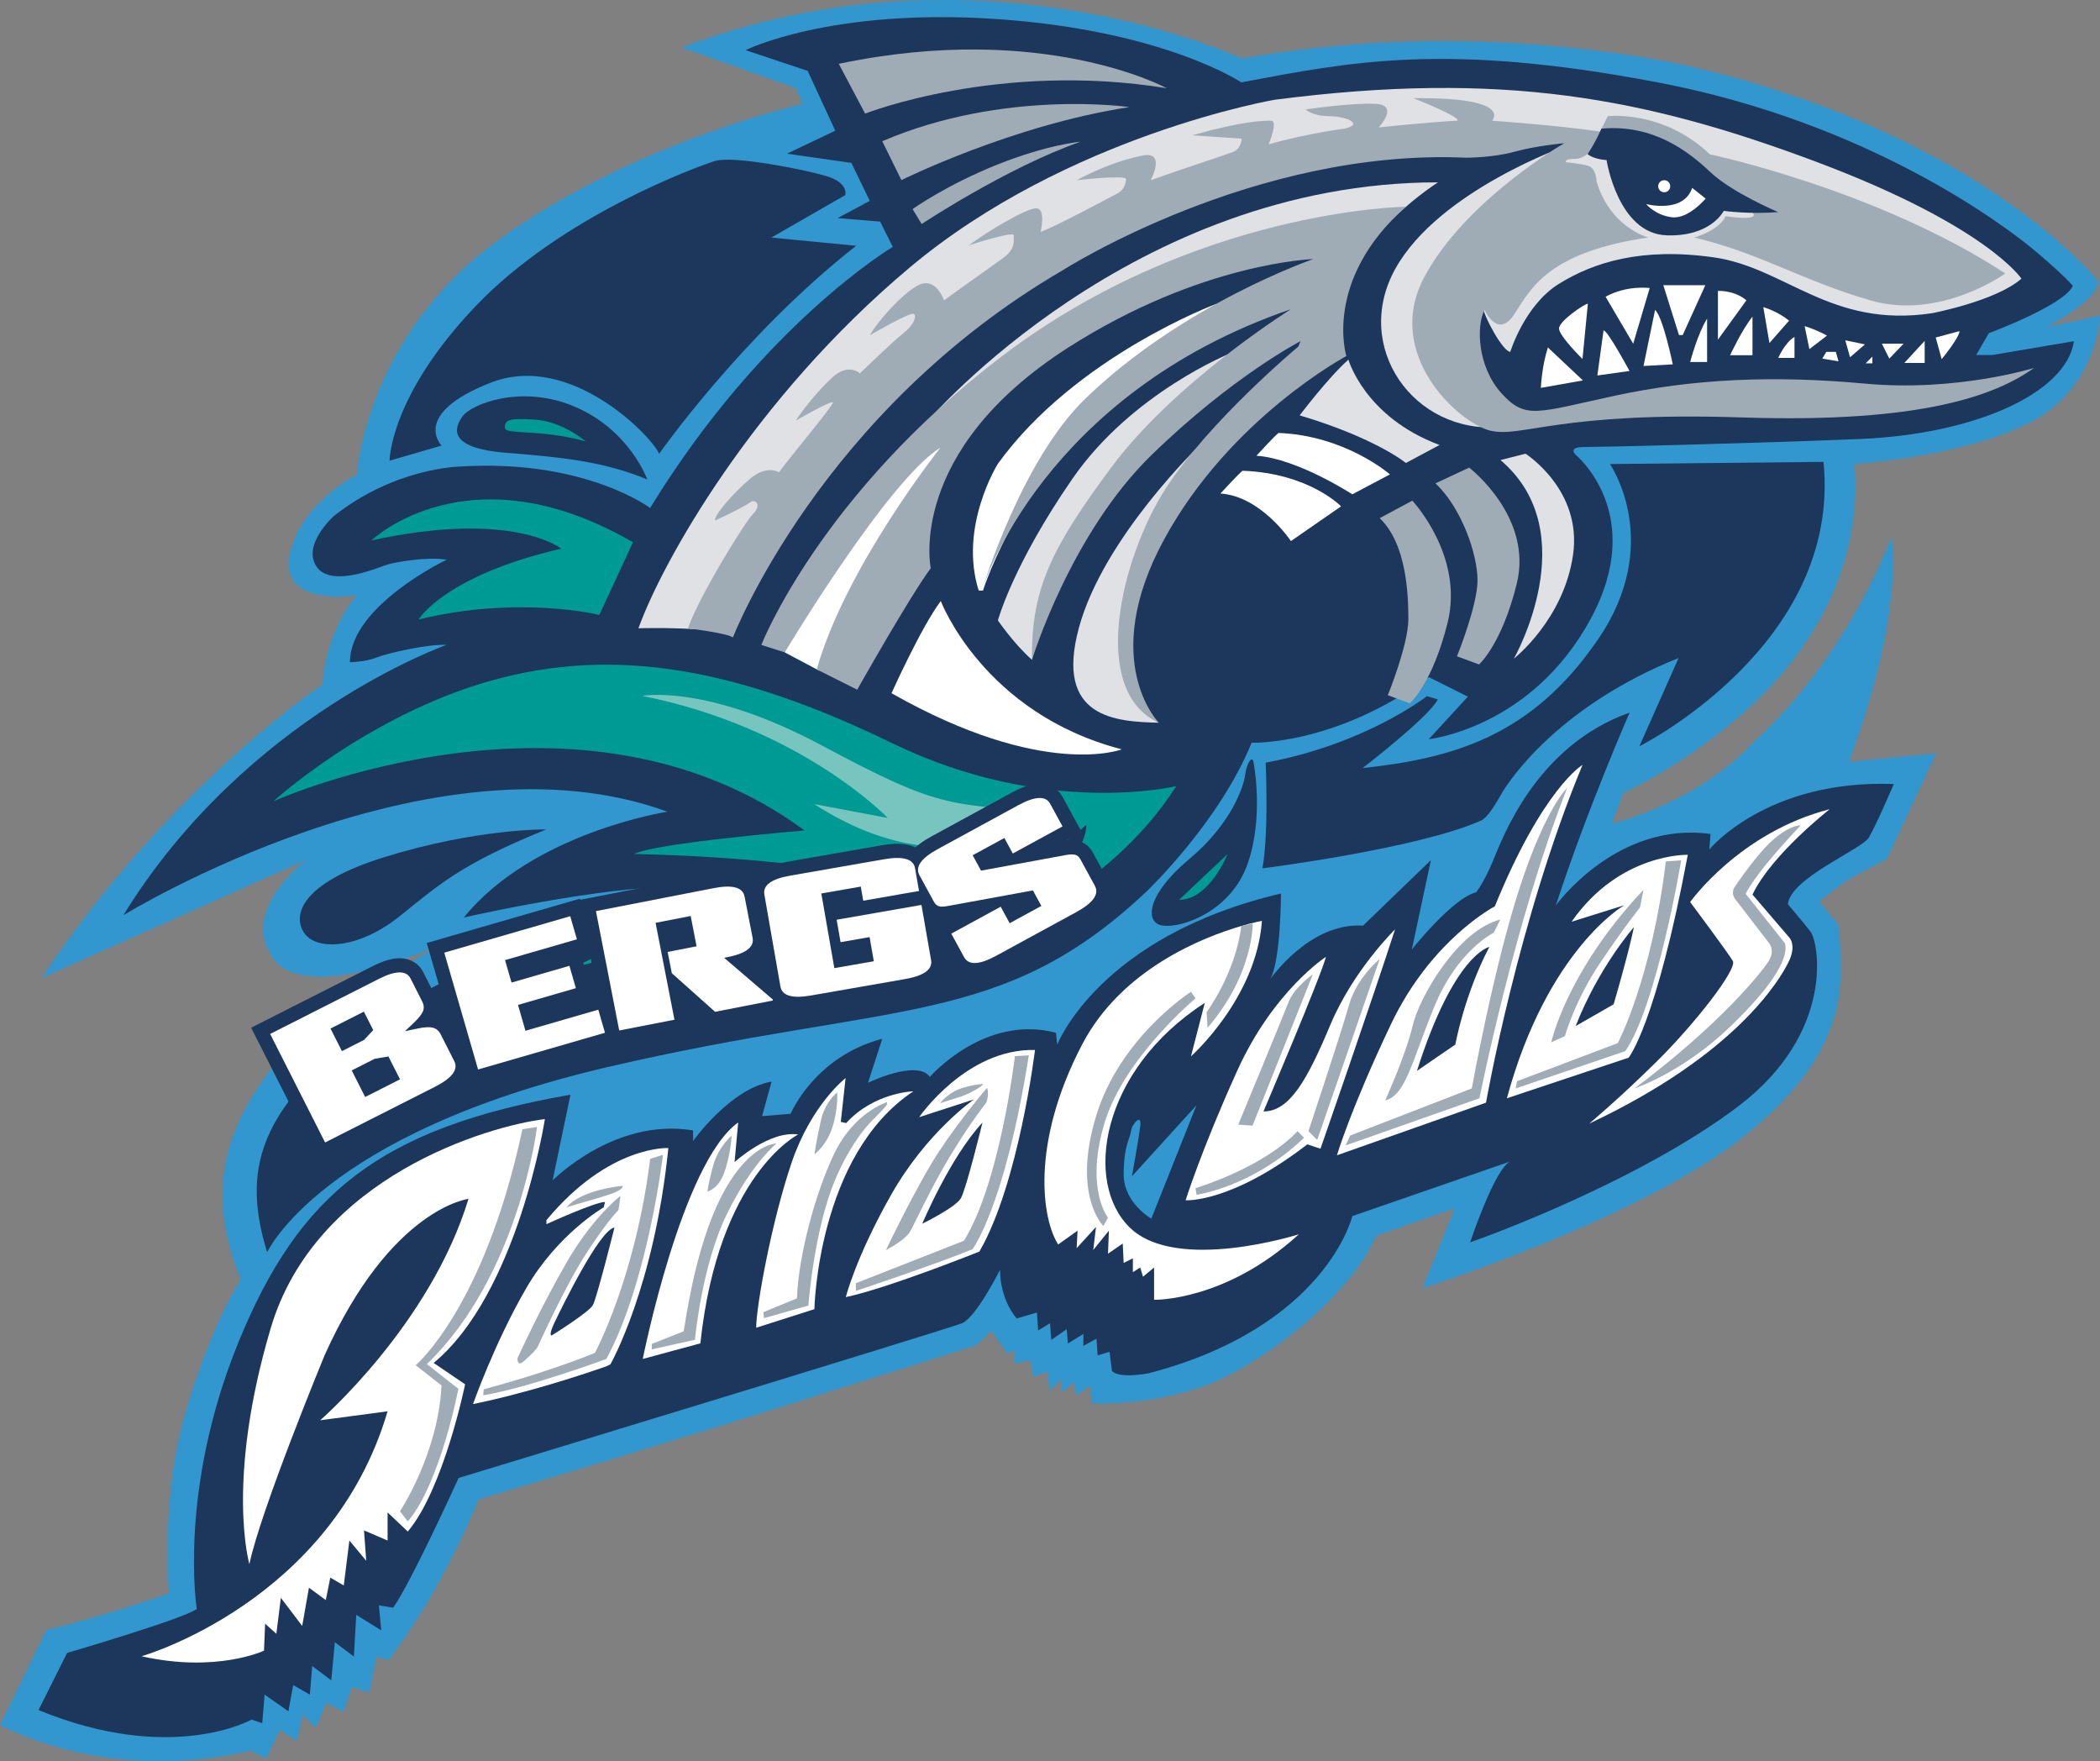<?xml version="1.0" encoding="utf-8"?>
<!-- Generator: Adobe Illustrator 16.0.4, SVG Export Plug-In . SVG Version: 6.00 Build 0)  -->
<!DOCTYPE svg PUBLIC "-//W3C//DTD SVG 1.1//EN" "http://www.w3.org/Graphics/SVG/1.1/DTD/svg11.dtd">
<svg version="1.1" id="Layer_1" xmlns="http://www.w3.org/2000/svg" xmlns:xlink="http://www.w3.org/1999/xlink" x="0px" y="0px" viewBox="0 0 788.313 661.029" enable-background="new 0 0 788.313 661.029"
	 xml:space="preserve">
<rect x="0" y="0" width="788.313" height="661.029" fill="#808080" stroke="none"/>
<g>
	<g>
		<path fill="#009A94" d="M152.585,328.862c0,0-21.349,19.264-30.717,16.66C121.868,345.522,129.154,335.113,152.585,328.862z"/>
	</g>
	<g>
		<path fill="#A0ACB5" d="M165.301,450.687c0,0-0.057,0.011-0.172,0.042c-2.52,0.655-32.221,9.279-50.785,55.847
			c-19.396,48.652-20.052,50.953-20.052,50.953v17.423c0,0,10.19-31.556,24.985-65.421
			C134.069,475.673,147.879,461.86,165.301,450.687z"/>
	</g>
	<g>
		<g>
			<path fill="#3197CE" d="M768.276,122.665c0,0,18.844-9.424,19.436-17.081c0,0-42.992-54.181-150.768-80.096
				c0,0-78.916-20.023-170.789-3.532c0,0-98.944-46.525-210.253-4.124l42.991,15.311l2.358,5.89c0,0-63.019,14.134-113.664,50.648
				c-50.648,36.515-53.595,88.341-53.595,88.341s-21.79,11.19-25.322,30.625c-3.535,19.435,25.322,14.724,25.322,14.724
				s-11.191,11.778-12.957,33.568c0,0-58.304,38.874-105.42,110.133l98.942-44.169c0,0-25.325,19.435-11.78,37.101
				c13.546,17.666,63.605-5.893,63.605-5.893s-49.471,26.51-65.96,48.885c-16.491,22.382-22.968,45.94-10.013,77.152
				c0,0-10.415,15.307-20.415,48.74c-10,33.433-6.571,69.149-6.571,69.149s-25.918,9.015-45.921,13.657L0,647.417
				c0,0,39.644,22.504,93.939,9.642l6.071,2.856l5-10.715l6.429,4.285l2.146-10.001l5,5l3.928-9.284l6.429,3.21l3.216-9.283
				l6.429,2.143l2.857-13.569l4.288,1.426c0,0,18.217-22.151,33.932-60.373c0,0,60.72-18.215,101.794-31.074
				c41.08-12.857,85.014-26.788,85.014-26.788l5.713-5.359c0,0,4.64,6.786,6.068,8.574l2.5-1.432v5.007l6.432-1.074l0.355,6.073
				l5.715-1.784l0.714,7.142l4.287-4.288l0.357,4.647l4.643-3.575l0.715,5.001l5.358-3.928l0.358,6.785
				c0,0,29.29,1.79,53.931-11.784c24.647-13.579,46.438-35.006,52.862-51.08l29.654-10.361l-12.147,30.006
				c0,0,83.226-26.438,121.8-57.87c38.578-31.431,36.437-56.438,34.289-78.579l-7.143-8.574c0,0,7.858-6.789,13.216-9.646
				c5.358-2.857,12.147-6.425,12.147-6.425l18.574-39.648l-32.863,3.216c0,0,20-49.646,16.074-84.653
				c0,0-15.717,44.647-52.147,77.51c0,0-16.789,20.359-52.868,30.361l4.288-11.428c0,0,28.218-13.216,51.08-35.722
				c22.857-22.502,38.572-52.863,35.715-87.866c0,0,42.153-2.857,66.8-16.074c24.648-13.214,25.364-39.646,25.364-39.646
				S771.098,122.269,768.276,122.665z"/>
		</g>
		<g>
			<path fill="#1D365B" d="M536.331,277.436c0,0,38.704-4.165,60.872-45.334c21.157-39.286-5.612-61.304-5.612-61.304
				s-3.454-3.024,3.023-3.024c6.479,0,61.308-1.293,103.615-3.021c42.313-1.726,77.283-16.835,80.306-36.698l-30.653,5.182h-6.046
				l4.749-8.203c0,0,28.066-10.361,31.516-17.7c0,0-1.723-2.59-13.382-12.521c-11.654-9.932-63.035-48.788-142.474-63.897
				c-79.44-15.112-114.84-7.772-156.287,0c0,0-28.926-19.43-91.53-23.745c-62.601-4.318-94.551,11.655-94.551,11.655l23.314,7.772
				l10.363,22.451l-18.135,8.634l24.177,3.455l6.91,14.247l-12.09,6.476l15.976,1.295l4.748,9.5c0,0-48.783,28.926-91.095,98.006
				c0,0-24.611-18.567-71.669-15.542c0,0-24.179,0.429-47.06,18.564c0,0-12.087,10.793-6.476,18.997
				c5.612,8.201,23.746,0,26.769-0.864c3.021-0.865,15.11-3.022,22.018-1.729c0,0-36.265,17.269-36.265,38.426
				c0,0,5.612,0,9.929-1.728c4.318-1.727,19.86-5.18,26.336-4.748c0,0-75.122,26.336-121.317,101.46
				c0,0,115.702-71.237,204.209-38.859c0,0-50.514,7.77-76.417,39.72c0,0,78.577-18.133,98.868-9.066
				c0,0-72.532,9.502-126.066,44.471c-53.538,34.97-55.262,61.739-46.629,90.233c0,0,20.293-44.47,127.795-69.513
				c107.502-25.04,147.653-14.247,202.485-66.059c0,0,27.2-25.901,39.289-55.691c0,0,31.084,1.297,66.488-24.609l14.678,7.339
				L536.331,277.436z"/>
		</g>
		<g>
			<path fill="#DFE1E5" d="M588.312,54.614c0,0-48.065,16.784-64.467,46.157c-16.404,29.373,6.864,62.177,39.29,59.505
				c0,0-29.755-17.547-14.113-46.536c0,0,6.484-4.577,7.247,0.381c0.762,4.958,8.009,17.927,10.68,17.927
				c0,0,5.342-17.546,18.308-25.557c12.974-8.011,30.897-13.732,57.983-9.917c27.079,3.814,43.865,26.701,82.013,20.979
				c0,0,24.031-4.577,33.568-12.97c0,0-12.971-19.836-77.053-43.866c-64.088-24.032-117.87-34.331-203.314-23.27
				c0,0-77.818,13.351-136.941,62.941c-59.126,49.588-93.078,111.001-101.85,135.415c0,0,9.919-0.38,22.126,0.382
				c0,0,14.494-25.177,40.433-60.652c25.939-35.474,57.599-61.413,89.258-79.341c31.661-17.928,88.118-37.383,108.714-41.961
				c20.597-4.577,63.32-4.577,63.32-4.577l27.084,1.528L588.312,54.614z"/>
		</g>
		<g>
			<path fill="#FFFFFF" d="M521.771,178.04c0,0-16.737-14.603-41.83-15.55c-1.883,1.53-6.848,7.033-8.31,8.559
				c15.285,0.978,36.012,14.474,36.012,14.474L521.771,178.04z"/>
		</g>
		<g>
			<path fill="#FFFFFF" d="M503.411,190.042c0,0-11.877-12.421-36.965-13.368c-1.888,1.529-6.854,7.035-8.311,8.557
				c15.281,0.981,26.458,17.848,26.458,17.848L503.411,190.042z"/>
		</g>
		<g>
			<path fill="#DFE1E5" d="M506.18,134.977c0,0,6.1,21.571,34.212,32.031l-12.641,6.755c0,0-11.327-9.369-39.874-17.867
				C487.877,155.896,498.557,141.733,506.18,134.977z"/>
		</g>
		<g>
			<path fill="#A0ACB5" d="M551.502,175.503c0,0,24.098,18.438,17.867,43.583c-5.663,22.878-14.16,30.288-14.16,30.288l-8.281-3.052
				c0,0,7.708-18.956,7.708-28.543c0-9.588-5.743-26.805-15.77-36.389L551.502,175.503z"/>
		</g>
		<g>
			<path fill="#A0ACB5" d="M530.164,187.902c0,0,19.477,20.639,13.253,45.784c-5.67,22.878-14.165,30.289-14.165,30.289
				l-8.284-3.052c0,0,7.709-18.956,7.709-28.543s-0.731-28.322-10.757-37.91L530.164,187.902z"/>
		</g>
		<g>
			<path fill="#DFE1E5" d="M572.642,170.274c0,0,21.354,13.51,17.869,37.916c-3.49,24.404-22.225,39.006-22.225,39.006
				s27.018-47.287-5.017-74.524L572.642,170.274z"/>
		</g>
		<g>
			<path fill="#A0ACB5" d="M752.768,102.628c0,0-24.45,17.702-50.587,10.116c-26.136-7.587-41.317-17.704-66.188-23.606
				c0,0,9.274-2.531,11.806-8.012c0,0,10.539,1.687,10.539-0.419c0-2.108-8.854-5.06-10.539-5.06
				c-1.687,0-38.362-20.235-41.738-20.235c-3.372,0-7.162-2.528-7.162-2.528l4.637-9.274c0,0,20.654-2.531,38.36,14.331
				C641.896,57.939,704.287,71.009,752.768,102.628z"/>
		</g>
		<g>
			<path fill="#A0ACB5" d="M618.711,89.134c0,0-0.367-0.095-1.006-0.331c-3.351-1.229-14.139-6.23-18.388-20.745
				c0,0,0-5.06-3.371-5.902c-3.372-0.844-8.008-1.266-8.008-1.266s-1.267-1.263,3.371-1.263c4.637,0,8.429-5.902,9.273-8.011
				c0.84-2.108,0.84-2.108,0.84-2.108s-12.644-2.105-41.311-4.214c0,0,8.433-8.854-29.508-8.431c0,0,18.122,7.166,16.436,8.431
				c0,0-9.273,0.42-29.506,2.529c0,0,8.008-8.432-1.267-8.854c-9.273-0.42-26.136,2.109-26.136,2.109s2.532,2.531,8.854,2.531
				c6.324,0,13.066,2.951,5.903,4.637c0,0-13.491,1.686-28.667,5.903c0,0,3.797-8.854,0.844-8.854c-2.955,0-10.118,0-29.511,5.48
				l18.548,1.262c0,0,0,3.798-3.372,5.06c-3.371,1.266-21.498,7.169-30.772,10.54c0,0,5.897-10.959-2.95-9.274
				c-8.855,1.687-17.709,5.48-24.874,9.274c0,0,18.549-2.105,18.549-0.419c0,1.685-0.844,4.213-3.372,5.479
				c-2.531,1.263-22.764,12.226-28.667,14.333c0,0,2.107-8.853-1.687-8.853s-18.548,8.853-25.292,13.91c0,0,16.86-5.479,16.86-3.794
				c0,1.688,0.845,5.06-3.792,8.431c-4.637,3.374-17.284,12.226-22.344,16.019c0,0-2.53-7.585-8.008-6.323
				c-5.48,1.266-16.863,13.911-19.813,19.393c0,0,15.176-8.854,16.44-8.01c1.264,0.843,0,4.216-3.795,7.168
				c-3.794,2.949-16.443,15.175-16.443,15.175s-4.214-4.216-10.537,1.687c-6.321,5.903-12.228,13.911-13.49,16.021
				c0,0,13.911-8.012,13.911-6.747c0,1.263-15.598,19.814-20.234,26.136c0,0-4.637-2.952-10.962,2.532
				c-6.322,5.48-13.068,13.068-13.068,15.596c0,0,10.962-5.056,13.068-6.746c2.109-1.685,4.637,0.843,1.266,4.218
				c-3.372,3.372-21.078,32.461-24.449,42.998c0,0,14.334,1.687,16.862,3.375c0,0,32.785-84.812,123.919-137.858
				c0,0,71.634-45.794,151.431-42.168c0,0,9.979,0,18.144-2.267c8.16-2.267,18.584-3.174,18.584-3.174s-37.178,21.31-52.592,50.328
				c-15.415,29.016,13.151,54.86,24.937,57.579c11.788,2.721,25.847-7.253,94.311-4.987c68.459,2.268,95.669-8.616,109.72-18.59
				c0,0-29.019,9.07-63.476,5.896c-34.455-3.175-64.377-1.812-93.854,4.533c-29.47,6.348-33.554,9.066-42.619-0.905
				c-9.067-9.977-9.518-25.393-6.344-31.287c0,0,4.984,11.335,11.333,1.361C574.977,107.701,581.741,94.601,618.711,89.134z"/>
		</g>
		<g>
			<path fill="#1D365B" d="M667.467,79.588c0,0-17.231-7.254-25.39-14.961s-21.457-18.146-40.954-16.331
				c0,0-1.903,4.694-5.156,9.516c0,0,1.682,1.828,7.117,2.283c0,0,4.252,27.608,22.567,28.225
				c16.67,0.563,21.417-9.186,21.417-9.186S656.585,80.497,667.467,79.588z"/>
		</g>
		<g>
			<path fill="#DFE1E5" d="M539.805,68.437c0,0-10.804,6.799-20.803,17.601c0,0-102.405,9.199-170.408,71.604
				C348.595,157.641,424.998,68.437,539.805,68.437z"/>
		</g>
		<g>
			<path fill="none" stroke="#FFF200" stroke-width="0.081" d="M519.407,116.038"/>
		</g>
		<g>
			<path fill="#FFFFFF" d="M456.601,114.039c0,0-52.802,19.6-82.004,60.002c0,0-14.801,23.603-7.2,47.604h1.6
				c0,0,15.6-49.602,56.801-75.205L456.601,114.039z"/>
		</g>
		<g>
			<path fill="#DFE1E5" d="M462.202,132.44c0,0-37.204,14.799-59.602,47.202c-22.402,32.402-28.003,53.204-28.003,53.204
				s6,8.797,12.8,14.798c0,0,5.203-31.201,20.401-52.801C422.999,173.242,462.202,132.44,462.202,132.44z"/>
		</g>
		<g>
			<path fill="#DFE1E5" d="M450.599,166.841c0,0-36.403,34.801-45.601,68.802c-9.2,34.004,13.999,35.203,30,35.602
				c0,0-17.6-9.2-11.599-37.601C429.401,205.245,440.998,180.042,450.599,166.841z"/>
		</g>
		<g>
			<path fill="#FFFFFF" d="M353.156,225.56c0,0,15.908,42.136,67.933,55.68c0,0-29.238,11.394-86.421-21.068
				C334.668,260.172,345.633,235.664,353.156,225.56z"/>
		</g>
		<g>
			<circle fill="#FFFFFF" cx="624.726" cy="69.899" r="2.264"/>
		</g>
		<g>
			<path fill="#FFFFFF" d="M635.226,70.52l5.043,4.012c0,0-6.484,7.821-12.762,6.997c-6.28-0.822-9.568-4.938-9.568-4.938
				S631.932,80.293,635.226,70.52z"/>
		</g>
		<g>
			<g>
				<path fill="#FFFFFF" d="M581.051,130.402l13.153,12.378l-15.784,2.789C578.42,145.568,578.727,137.674,581.051,130.402z"/>
			</g>
			<g>
				<path fill="#FFFFFF" d="M596.06,113.998l-2.012,20.736c0,0-8.817-8.667-8.817-11.452S594.823,113.998,596.06,113.998z"/>
			</g>
			<g>
				<path fill="#FFFFFF" d="M601.943,124.056l-2.318,16.869l12.07-1.702C611.695,139.223,603.183,123.437,601.943,124.056z"/>
			</g>
			<g>
				<path fill="#FFFFFF" d="M602.715,111.364l10.369,17.643l6.192-20.892C619.277,108.115,610.917,106.875,602.715,111.364z"/>
			</g>
			<g>
				<path fill="#FFFFFF" d="M621.29,116.318l-4.336,21.047l10.99-0.619C627.944,136.746,624.231,118.795,621.29,116.318z"/>
			</g>
			<g>
				<polygon fill="#FFFFFF" points="624.387,107.032 640.168,107.032 631.659,125.758 630.268,125.758 				"/>
			</g>
			<g>
				<path fill="#FFFFFF" d="M640.822,119.588v16.277h-6.357C634.464,135.865,637.265,125.186,640.822,119.588z"/>
			</g>
			<g>
				<path fill="#FFFFFF" d="M644.89,109.164v18.309l10.683-14.749C655.573,112.723,652.01,109.164,644.89,109.164z"/>
			</g>
			<g>
				<path fill="#FFFFFF" d="M657.861,118.826v14.494h-8.393C649.468,133.32,653.791,123.911,657.861,118.826z"/>
			</g>
			<g>
				<path fill="#FFFFFF" d="M661.927,115.265l2.292,13.479l7.37-8.393C671.589,120.35,667.779,117.048,661.927,115.265z"/>
			</g>
			<g>
				<path fill="#FFFFFF" d="M673.63,126.457v7.882h-6.106C667.524,134.339,670.071,128.488,673.63,126.457z"/>
			</g>
			<g>
				<path fill="#FFFFFF" d="M677.441,122.387l1.779,8.646l6.613-5.085C685.833,125.948,682.275,123.911,677.441,122.387z"/>
			</g>
			<g>
				<polygon fill="#FFFFFF" points="692.701,127.726 694.48,134.085 700.076,129.252 				"/>
			</g>
			<g>
				<polygon fill="#FFFFFF" points="685.578,132.049 689.137,132.049 690.159,135.61 684.054,134.591 				"/>
			</g>
			<g>
				<polygon fill="#FFFFFF" points="702.871,133.828 702.871,136.372 700.33,136.372 				"/>
			</g>
			<g>
				<polygon fill="#FFFFFF" points="706.435,128.997 714.568,128.997 709.231,134.591 				"/>
			</g>
			<g>
				<polygon fill="#FFFFFF" points="722.503,127.941 722.503,136.227 714.853,136.227 				"/>
			</g>
			<g>
				<path fill="#FFFFFF" d="M726.648,126.665l2.23,8.128c0,0,6.69-8.128,6.69-10.516L726.648,126.665z"/>
			</g>
		</g>
		<g>
			<path fill="#A0ACB5" d="M314.859,23.948l9.895,18.687c0,0,50.194-19.784,113.216-9.524
				C437.97,33.11,391.804,7.827,314.859,23.948z"/>
		</g>
		<g>
			<path fill="#A0ACB5" d="M331.188,53.001l7.186,14.595c0,0,41.541-20.659,85.55-27.396
				C423.924,40.2,377.067,33.343,331.188,53.001z"/>
		</g>
		<g>
			<path fill="#A0ACB5" d="M342.573,78.469l3.409,5.614c0,0,31.689-21.058,59.565-30.884c0,0-12.232,1.001-31.286,8.623
				C355.208,69.442,342.573,78.469,342.573,78.469z"/>
		</g>
		<g>
			<path fill="#009A94" d="M237.604,203.52l-12.618,27.276c0,0-30.004-7.501-67.852,1.706c0,0,9.548-16.365,53.532-26.596
				c0,0-18.07-14.663-71.263-3.068C139.404,202.837,175.89,167.719,237.604,203.52z"/>
		</g>
		<g>
			<path fill="#009A94" d="M441.553,295.02c0,0-48.941,11.977-106.736-16.143c-57.793-28.113-104.133-36.446-150.471-23.429
				c-46.34,13.017-81.745,45.296-81.745,45.296s114.546-51.542,199.415,10.935c0,0-56.233,4.687-64.042,8.853
				c0,0,53.106,0.518,94.762,9.373c0,0-17.184,4.165-57.275,13.012c-40.091,8.855-49.462,15.104-60.396,20.308
				c0,0,31.761-8.855,62.478-14.057c30.721-5.208,99.446-10.935,130.167-39.572c0,0,2.601,15.62-40.612,43.737
				C367.098,353.333,415.521,336.149,441.553,295.02z"/>
		</g>
		<g>
			<path fill="#78C5C0" d="M395.214,304.913c0,0-36.445,31.242-89.554-3.125l27.594,5.208c0,0-32.278-33.844-92.156-45.82
				c0,0,23.951-4.686,67.686,18.745C352.519,303.349,355.643,301.788,395.214,304.913z"/>
		</g>
		<g>
			<path fill="#A0ACB5" d="M612.597,333.708c0,0-8.9,1.016-14.752,5.596c0,0-1.524,2.796,2.547,0.763
				c4.067-2.033,11.951-3.813,11.951-3.813L612.597,333.708z"/>
		</g>
		<g>
			<path fill="#1D365B" d="M475.123,286.225c0,0,1.224,26.584-1.229,39.671c0,0,58.484-7.36,82.204-17.993c0,0,2.452-0.819,6.949-9
				c4.503-8.179,24.129-34.764,67.074-51.939l-14.725,33.127c0,0,76.068-38.037,69.114-106.742l-80.156,0.816
				c0,0,20.445,29.449-4.503,65.846c-24.947,36.398-54.387,44.581-88.334,48.261c0,0,24.941-19.222,28.215-25.769l-4.086-1.226
				C535.647,261.277,512.752,279.272,475.123,286.225z"/>
		</g>
		<g>
			<path fill="#1D365B" d="M470.575,286.206c0,0,4.02,20.107-2.238,37.978c-6.254,17.869-24.566,24.123-31.715,23.227
				c-7.148-0.892-6.255-11.613,9.829-25.015c16.079-13.402,20.548-27.699,20.995-31.72
				C467.892,286.656,470.127,283.082,470.575,286.206z"/>
		</g>
		<g>
			<path fill="#1D365B" d="M205.067,311.285c0,0-26.207-0.374-61.025,10.483c-34.815,10.854-34.065,24.335-28.824,29.574
				c5.241,5.244,19.842,4.497,34.814-7.484C165.008,331.876,172.87,324.385,205.067,311.285z"/>
		</g>
		<g>
			<path fill="#1D365B" d="M480.848,335.346c0,0,0,25.021-4.02,32.168c0,0,14.74-21.442,34.844-20.104l25.462-24.571l-7.146,33.506
				c0,0,15.187-19.21,24.124-21.447c0,0,2.682-3.121,6.255-11.612c3.572-8.486,16.084-43.332,51.375-55.841
				c0,0-16.085,36.632-27.699,72.371c0,0,22.781-31.719,58.07-26.806l-0.444,5.81c0,0,21.441-26.356,69.242-24.568
				c0,0-6.701,15.632-9.383,20.097c-2.681,4.472-29.481,15.192-30.378,25.021c0,0,5.358,6.25,8.489,10.275
				c3.123,4.019,9.383,37.972-27.25,65.669c-36.634,27.697-93.813,48.692-100.514,50.924c0,0,9.377-28.143,15.188-30.375
				l-59.415,20.545c0,0-9.822,41.557-76.39,58.979c0,0-11.168,2.23-13.846-0.896l-0.896-7.143l-4.468,1.338l-0.446-6.255
				l-4.911,2.682v-4.472l-5.81,3.58l-0.447-5.362l-5.806,4.018l-0.448-6.255l-4.467,2.687l-0.448-6.706l-7.593,2.234
				c0,0-6.256-6.7-6.256-18.312c0,0-8.932,17.868-14.296,20.098c-5.361,2.237-188.966,58.076-188.966,58.076
				s-17.871,39.316-24.572,48.693l-5.36-0.894l0.893,9.385l-9.382-5.81l-0.892,15.632l-7.147-5.357l-1.34,14.296l-7.148-5.365
				l-0.895,10.729l-6.252-3.576l-1.787,9.83l-8.934-6.254l-0.895,10.721l-4.02-1.345c0,0-29.93,16.977-79.963-3.574l10.721-21.441
				c0,0,44.226-12.951,48.693-16.531c0,0-7.149-44.227,15.636-100.065c22.783-55.842,53.161-80.412,124.636-92.915l-6.701,32.167
				c0,0,23.232-23.678,52.716-18.766v4.021c0,0,13.848-19.659,29.483-22.335l-3.573,12.957l10.721-0.896
				c0,0,8.936-21.441,34.397-28.144l-5.359,16.529c0,0,18.317-8.937,23.229-2.229c0,0,20.552-23.679,47.355-16.536l0.445,4.472
				C396.859,392.094,412.5,351.419,480.848,335.346z"/>
		</g>
		<g>
			<path fill="#FFFFFF" d="M204.543,420.01c0,0-10.122,65.372-41.756,91.518l11.811,8.014c0,0-8.014,39.228-21.513,55.255
				l-7.589-7.168v10.545l-8.857-3.799l0.842,11.393l-6.328-7.594l-2.105,16.866l-5.062-2.95l-1.688,8.433l-6.325-4.636l-2.532,14.34
				l-8.014-10.545l-1.686,13.498l-4.219-3.797L99.1,619.506c0,0-17.712,8.434-45.972,2.11c0,0,71.281-20.248,92.37-91.949
				l-25.308,3.376c0,0,41.333-35.851,55.674-83.093c0,0-29.104,3.377-53.986,58.632c0,0-24.041,58.205-28.26,78.449
				c0,0-9.056-30.965,8.013-88.574C118.503,441.523,183.452,422.534,204.543,420.01z"/>
		</g>
		<g>
			<path fill="#A0ACB5" d="M196.111,423.805l5.482-0.845c0,0-6.748,55.679-41.333,88.998l11.807,9.28
				c0,0-6.748,35.425-18.977,49.766l-2.955-3.796c0,0,14.341-21.511,15.604-47.236l-9.7-7.593
				C156.04,512.379,181.768,490.864,196.111,423.805z"/>
		</g>
		<g>
			<g>
				<path fill="#FFFFFF" d="M205.128,457.934v1.514c0,0,18.205-8.34,21.997-8.34l-0.507,2.023c0,0-17.191,9.854-29.074,30.338
					c-11.885,20.481-19.976,43.491-19.976,43.491s20.228-3.797,50.063-14.161l1.517-0.758c0,0,16.436-28.827,21.746-81.161
					C250.893,430.88,228.644,429.615,205.128,457.934z M222.572,489.792c-1.516,2.78-15.42,11.379-15.42,11.379
					s-1.52,0.504,1.009-4.807c2.529-5.308,16.941-34.892,22.502-35.65C230.664,460.713,224.09,487.006,222.572,489.792z"/>
			</g>
		</g>
		<g>
			<path fill="#A0ACB5" d="M212.713,453.131c0,0,3.794-6.074,20.989-8.092c0,0,0.753,1.261-4.301,3.034
				C224.345,449.843,216.507,451.866,212.713,453.131z"/>
		</g>
		<g>
			<path fill="#A0ACB5" d="M232.938,448.832c0,0-10.11,7.582-19.974,24.522c-9.857,16.946-18.707,36.411-18.707,36.411
				s-0.255,3.537,2.528,1.011c2.781-2.529,4.551-4.294,5.056-5.312c0.507-1.01,10.366-23.002,18.457-35.394
				c8.093-12.391,11.883-15.927,11.883-15.927L232.938,448.832z"/>
		</g>
		<g>
			<path fill="#A0ACB5" d="M248.87,433.407c0,0-5.563,47.536-21.24,76.612c0,0-29.328,10.866-46.27,13.652l0.252-2.278
				c0,0,22.503-5.814,41.72-13.65c0,0,15.172-28.065,20.733-72.816L248.87,433.407z"/>
		</g>
		<g>
			<path fill="#FFFFFF" d="M241.286,510.029c0,0,14.641-73.661,35.815-88.755l-1.352,14.872c0,0,13.066-11.94,23.88-10.364
				c0,0-29.961,14.869-36.719,78.392L241.286,510.029z"/>
		</g>
		<g>
			<path fill="#FFFFFF" d="M317.426,404.604c0,0-12.84,9.917-20.272,31.764c-7.436,21.852-13.294,53.838-13.294,61.951l21.852-6.982
				c0,0,1.125-57.894,37.17-81.773c0,0-14.868,0.451-25.23,11.939l-2.028-0.451L317.426,404.604z"/>
		</g>
		<g>
			<path fill="#A0ACB5" d="M274.625,426.233c0,0-4.957,4.056-6.984,11.488s-2.028,9.461-2.028,9.461s4.506-0.902,6.76-8.563
				C274.625,430.963,274.625,426.233,274.625,426.233z"/>
		</g>
		<g>
			<path fill="#A0ACB5" d="M291.519,429.163c0,0-9.462-0.228-19.375,17.345c-9.912,17.568-13.962,43.698-15.316,52.033l-0.226,1.132
				l-11.94,4.725v2.028l16.22-3.601c0,0,2.478-27.712,11.94-47.084C282.285,436.368,291.519,429.163,291.519,429.163z"/>
		</g>
		<g>
			<path fill="#A0ACB5" d="M314.271,410.009c0,0-4.504,3.387-6.083,10.367c-1.578,6.982-2.478,12.837-2.478,12.837
				s4.504-3.152,6.758-10.134C314.723,416.094,314.271,410.009,314.271,410.009z"/>
		</g>
		<g>
			<path fill="#A0ACB5" d="M332.97,413.619c0,0-12.392,3.828-19.824,19.372c-7.434,15.539-13.516,39.197-13.968,54.29l-12.613,5.182
				l0.223,2.25l16.672-4.73c0,0,2.026-27.94,9.91-46.86c0,0,5.632-14.413,14.644-23.202c0,0,3.829-3.832,4.504-4.735
				C333.192,414.289,332.97,413.619,332.97,413.619z"/>
		</g>
		<g>
			<g>
				<path fill="#FFFFFF" d="M345.044,419.279l20.582-6.667c0,0-17.685,12.18-31.02,35.659
					c-13.335,23.48-17.103,38.554-17.103,38.554c16.234-3.477,50.151-17.105,50.151-17.105
					c14.784-25.509,20.871-75.659,20.871-75.659C362.725,393.479,345.044,419.279,345.044,419.279z M360.696,449.718
					c-2.028,3.48-14.494,9.563-14.494,9.563s10.435-24.927,22.611-37.972C368.812,421.31,362.725,446.239,360.696,449.718z"/>
			</g>
		</g>
		<g>
			<path fill="#A0ACB5" d="M369.102,406.814c0,0-4.927,0.29-9.276,2.033c-4.346,1.737-6.955,5.213-6.955,5.213
				s5.504-1.738,8.114-2.604C363.594,410.584,368.522,407.976,369.102,406.814z"/>
		</g>
		<g>
			<path fill="#A0ACB5" d="M370.553,408.266c0,0-9.567,11.016-17.973,23.77c-8.406,12.756-20.001,37.106-20.001,37.106
				s6.376-3.189,8.694-6.38c2.319-3.184,11.599-26.379,28.99-48.988C370.263,413.774,371.421,410.875,370.553,408.266z"/>
		</g>
		<g>
			<path fill="#A0ACB5" d="M380.989,396.377c0,0-5.506,47.257-19.131,69.285l-40.585,15.944v2.898c0,0,30.437-10.146,43.772-15.652
				c0,0,12.176-15.944,21.162-72.765L380.989,396.377z"/>
		</g>
		<g>
			<path fill="#FFFFFF" d="M473.715,345.605c0,0-2.971,0.539-7.742,1.929c-14.348,4.196-44.937,16.131-59.738,44.441
				c-19.723,37.718-14.879,66.09-8.997,75.088l7.267-5.188l-0.345,6.572l7.267-7.962l-1.038,8.651l5.882-7.262l-0.345,8.651
				l5.537-3.812l0.345,7.272l3.46-1.731v5.192l2.769-1.733l1.038,3.459l4.155-3.459v12.11c0,0,26.644,0.696,54.324-24.569
				c0,0-45.673,14.533-63.324-2.421c-17.646-16.957-11.073-59.177,28.028-84.437l-5.19,20.073
				C447.068,396.471,471.641,374.672,473.715,345.605z"/>
		</g>
		<g>
			<path fill="#A0ACB5" d="M453.296,385.74l-0.348-5.882c0,0,10.82-14.471,13.024-32.324l4.278-0.896
				C470.251,346.638,470.6,365.672,453.296,385.74z"/>
		</g>
		<g>
			<path fill="#A0ACB5" d="M447.068,372.25l1.732,2.423c0,0-26.992,22.488-34.26,47.059c-7.266,24.569,1.386,35.296,1.386,35.296
				l-1.73,3.117c0,0-11.765-11.422-2.769-41.183C420.423,389.205,447.068,372.25,447.068,372.25z"/>
		</g>
		<g>
			<path fill="#3197CE" d="M449.148,414.812l-16.956,42.562c0,0-10.384-5.881-10.384-16.611c0-10.728,2.422-13.493,2.77-16.262
				c0.349-2.77,4.149-6.919,3.459-1.731c-0.689,5.189-3.11,18.688-3.11,18.688L449.148,414.812z"/>
		</g>
		<g>
			<path fill="#FFFFFF" d="M497.751,359.102c0,0-19.756,12.758-33.334,42.801c-13.585,30.045-19.347,48.567-19.347,48.567
				s16.877,1.234,45.684-20.989l4.938,1.643c0,0,19.757-56.795,27.988-82.313c0,0-15.638,15.229-24.279,35.811
				c-8.646,20.574-15.229,32.51-25.108,32.51C474.292,417.13,495.692,366.917,497.751,359.102z"/>
		</g>
		<g>
			<g>
				<path fill="#FFFFFF" d="M561.133,340.168c0,0-23.87,12.346-39.097,44.452c-15.229,32.101-20.165,48.973-20.165,48.973
					l55.968-19.758c0,0,11.936-68.318,36.22-126.76C594.059,287.075,579.241,295.72,561.133,340.168z M546.315,392.027
					l-14.403,9.876c13.993-44.035,27.163-46.511,27.163-46.511C549.609,373.504,546.315,392.027,546.315,392.027z"/>
			</g>
		</g>
		<g>
			<path fill="#A0ACB5" d="M464.827,422.068l5.353,0.409l22.635-56.795c0,0-6.995,4.944-9.057,10.292
				C481.704,381.327,464.827,422.068,464.827,422.068z"/>
		</g>
		<g>
			<path fill="#A0ACB5" d="M491.17,424.537l3.293,3.293c0,0,17.697-51.037,23.456-67.909c0,0-8.642,6.997-11.521,17.288
				C503.514,387.499,491.17,424.537,491.17,424.537z"/>
		</g>
		<g>
			<path fill="#A0ACB5" d="M448.779,445.942l0.411,2.47c0,0,20.989-2.878,40.331-21.401l-2.471-2.474
				C487.05,424.537,476.761,436.887,448.779,445.942z"/>
		</g>
		<g>
			<path fill="#A0ACB5" d="M563.193,345.106l-2.469,4.939c0,0-13.584,6.582-22.226,27.577c-8.642,20.986-10.7,33.335-18.521,35.395
				c0,0,7.821-17.288,10.291-27.987C532.737,374.329,547.14,349.226,563.193,345.106z"/>
		</g>
		<g>
			<path fill="#A0ACB5" d="M588.297,295.72c0,0-7.817,6.995-17.698,37.038c-9.875,30.047-18.106,75.731-18.106,75.731
				l-45.685,17.697l-1.65,3.703l50.215-17.696C555.373,412.193,568.541,345.932,588.297,295.72z"/>
		</g>
		<g>
			<g>
				<path fill="#FFFFFF" d="M589.946,345.932l19.751-6.178c0,0-28.806,16.462-44.035,72.438l45.685-15.229
					c0,0,10.292-12.344,22.225-76.142C633.571,320.823,608.052,319.998,589.946,345.932z M605.73,376.938l-14.237,8.138
					c8.645-22.121,21.865-37.126,21.865-37.126C611.072,358.883,605.73,376.938,605.73,376.938z"/>
			</g>
		</g>
		<g>
			<path fill="#FFFFFF" d="M686.854,303.704c0,0-21.87,17.036-28.993,32.042l13.733,16.02c0,0,3.051,2.797-0.252,9.408
				c-3.31,6.615-19.585,34.581-74.769,60.521c0,0,10.433-8.646,24.922-22.884c14.498-14.239,30.774-35.095,28.99-38.148
				c-1.779-3.05-16.017-22.122-16.017-22.122S653.033,312.349,686.854,303.704z"/>
		</g>
		<g>
			<path fill="#A0ACB5" d="M625.34,323.292l5.763-0.411c0,0-9.057,54.327-20.991,71.613l-41.15,14.015l0.519-2.723l37.821-14.299
				C607.301,391.488,619.972,367.529,625.34,323.292z"/>
		</g>
		<g>
			<path fill="#A0ACB5" d="M652.016,338.287l11.949,15.515c0,0,2.542,2.795,0,6.861c-2.541,4.071-18.054,23.65-50.352,47.81
				c0,0,17.8-5.848,35.602-22.888c17.8-17.032,22.127-26.701,20.855-31.53l-14.752-18.568c0,0,2.542-6.608,20.598-25.683
				c0,0-3.051-0.507-9.409,4.579c-6.358,5.087-15.006,18.055-15.006,18.055S648.96,334.977,652.016,338.287z"/>
		</g>
		<g>
			<path fill="#A0ACB5" d="M616.922,333.961l-1.276,6.613c0,0-5.591,6.866-15,20.85c-9.414,13.989-13.225,27.464-13.225,27.464
				l-5.083,2.292C582.338,391.18,587.927,364.734,616.922,333.961z"/>
		</g>
		<g>
			<path fill="#009A94" d="M460.817,320.533c0,0-6.768,17.183-18.221,17.183C442.596,337.715,452.488,328.345,460.817,320.533z"/>
		</g>
		<g>
			<path fill="#1D365B" d="M242.969,179.935c0,0-6.419-18.185-26.743-27.1c-20.325-8.914-39.221-1.069-42.43,3.211
				c-3.208,4.278-6.418,12.121,16.403,13.906C213.019,171.733,227.281,173.517,242.969,179.935z"/>
		</g>
		<g>
			<path fill="#1D365B" d="M247.419,170.318c0,0,31.33-44.684,73.964-78.069l-31.847-3.081l27.736-15.923
				c0,0,1.543-4.624-7.19-7.192c-8.73-2.567-34.927-7.705-41.605-5.65c-6.673,2.056-57.522,20.547-89.88,54.444
				c-32.358,33.898-32.358,58.04-32.358,58.04l19.516-5.651c0,0-11.812-11.812,18.49-23.625
				C214.548,131.799,245.366,164.668,247.419,170.318z"/>
		</g>
		<g>
			<path fill="#009A94" d="M219.874,165.672c0,0-8.524-7.502-19.095-8.184c-10.571-0.68-11.25,0.342-11.25,3.071
				C189.528,163.287,202.824,160.897,219.874,165.672z"/>
		</g>
		<g>
			<path fill="#FFFFFF" d="M351.795,162.44c0,0-48.802,45.6-57.202,82.405l12.787,6.803c0,0,20.812-38.802,32.814-57.604
				c11.999-18.803,19.6-34.803,19.6-34.803L351.795,162.44z"/>
		</g>
		<g>
			<path fill="#A0ACB5" d="M294.594,244.845c0,0,38.802-64.803,58.402-76.806c0,0-35.602,44.803-46.404,83.207l15.203,7.598
				c0,0,19.6-34.801,27.6-45.602c0,0-9.329-43.808,51.604-82.803C451,98.437,493,97.236,493,97.236s-48.588,16.622-85.602,52.404
				c-24.001,23.201-38.402,70.805-38.402,70.805s22.401-72.406,115.607-104.407c0,0-43.606,27.203-67.606,59.604
				c-21.951,29.634-30,45.203-29.601,72.002c0,0,14.401-47.202,44.805-76.804c30.4-29.602,56.001-42.802,56.001-42.802l-0.798,2.002
				c0,0-33.604,28-50.006,53.603c-16.399,25.601-28.802,75.604-2.4,87.603c0,0-22.803-23.203,2.002-68.804
				c24.804-45.601,68.402-68.802,68.402-68.802s-8.874-28.448,22.328-56.05c0,0-78.994,0.902-151.534,56.05
				c-68.404,52.002-90.406,108.408-90.406,108.408L294.594,244.845z"/>
		</g>
		<g>
			<g>
				<path fill="#FFFFFF" d="M163.172,407.938l-41.134,20.842l-20.627-40.726l40.799-20.664c6.356-3.222,10.338-3.253,11.94-0.088
					l4.318,8.527c0.704,1.383,0.792,2.659,0.264,3.821c-0.526,1.157-1.637,2.547-3.325,4.158l-3.397,3.196l4.918-1.016
					c2.43-0.52,4.289-0.612,5.57-0.28c1.283,0.332,2.266,1.177,2.951,2.525l5.077,10.021
					C172.127,401.42,169.676,404.647,163.172,407.938z M136.593,379.676l-12.526,6.35l4.292,8.475l8.315-4.217l3.43-3.677
					L136.593,379.676z M145.815,396.506l-5.135,0.862l-8.649,4.377l5.049,9.97l13.084-6.629L145.815,396.506z"/>
				<path fill="#1D365B" d="M119.699,435.916l-25.425-50.201l45.537-23.064c3.999-2.023,7.337-3.01,10.207-3.01
					c3.942,0,7.177,1.919,8.871,5.26l4.318,8.527c1.205,2.374,1.483,4.886,0.815,7.193c2.681,0.748,4.811,2.547,6.162,5.207
					l5.078,10.025c1.72,3.394,1.302,7.185-1.143,10.406c-1.735,2.286-4.53,4.383-8.548,6.421L119.699,435.916z M108.548,390.392
					l15.829,31.25l9.37-4.75l-15.827-31.246L108.548,390.392z M149.919,392.862l6.391,12.598l4.459-2.257
					c2.968-1.503,4.218-2.607,4.709-3.151l-4.663-9.207l0,0c-0.78,0-1.577,0.083-2.78,0.336L149.919,392.862z M139.17,404.086
					l0.249,0.493l3.604-1.832l-0.181-0.358l-0.488,0.083L139.17,404.086z M139.925,374.501l5.69,11.228l6.153-5.786
					c0.972-0.931,1.518-1.589,1.814-1.993l-3.873-7.656c-0.842,0.083-2.383,0.457-5.097,1.832L139.925,374.501z"/>
			</g>
			<g>
				<path fill="#FFFFFF" d="M179.466,401.389l-12.687-43.85l47.278-13.677l2.507,8.668l-26.98,7.805l2.44,8.434l21.73-6.287
					l2.424,8.383l-21.729,6.285l2.806,9.7l27.339-7.91l2.507,8.668L179.466,401.389z"/>
				<path fill="#1D365B" d="M175.84,407.966l-15.639-54.051l57.481-16.63l5.461,18.869l-5.251,1.52l4.716,16.313l5.61-1.625
					l5.461,18.869L175.84,407.966z M173.358,361.165l9.733,33.647l10.092-2.922l-9.733-33.646L173.358,361.165z"/>
			</g>
			<g>
				<path fill="#FFFFFF" d="M268.434,379.739l-16.245-14.486l-1.557-7.977l10.858-2.115l-2.218-11.382l-13.173,2.567l7.084,36.365
					l-20.736,4.041l-8.734-44.804l44.16-8.61c7.076-1.379,10.952-0.327,11.631,3.154l3.016,15.482
					c0.679,3.48-2.518,5.908-9.595,7.287l-1.097,0.212l18.237,15.622l0.081,0.41L268.434,379.739z"/>
				<path fill="#1D365B" d="M228.253,392.98l-10.768-55.227l49.373-9.628c2.364-0.462,4.413-0.685,6.265-0.685
					c9.049,0,11.123,5.618,11.595,8.034l3.016,15.482c0.727,3.719-0.689,7.252-3.89,9.68c-0.433,0.325-0.9,0.638-1.404,0.933
					l12.485,10.694l1.379,7.029l-5.14,1.427l-24.299,4.735l-9.359-8.347l1.908,9.798L228.253,392.98z M229.942,346.144l6.702,34.379
					l10.312-2.008l-6.7-34.384L229.942,346.144z M257.059,362.479l12.944,11.545l8.672-1.691l-14.374-12.308l-7.439,1.446
					L257.059,362.479z M263.857,339.531l3.019,15.492l5.039-0.974c3.18-0.623,4.652-1.328,5.268-1.713l-2.762-14.179
					c-0.809-0.13-2.995-0.095-5.528,0.395L263.857,339.531z"/>
			</g>
			<g>
				<path fill="#FFFFFF" d="M339.657,367.467l-35.258,6.156c-7.02,1.225-10.834,0.088-11.445-3.402l-6.018-34.492
					c-0.611-3.496,2.637-5.86,9.738-7.1l35.138-6.13c7.181-1.255,11.078-0.134,11.688,3.356l1.489,8.537l-20.937,3.652l-0.923-5.296
					l-14.813,2.583l4.887,28.019l14.815-2.583l-1.583-9.067l-10.895,1.903l-1.469-8.416l31.833-5.557l3.614,20.721
					C350.128,363.84,346.84,366.217,339.657,367.467z"/>
				<path fill="#1D365B" d="M299.583,379.413c-9.401,0-11.426-5.789-11.859-8.277l-6.022-34.493
					c-0.679-3.91,0.238-10.834,14.058-13.247l35.137-6.13c2.221-0.39,4.156-0.576,5.918-0.576c9.453,0,11.481,5.774,11.915,8.251
					l6.021,34.498c0.654,3.744-0.853,7.252-4.133,9.616c-2.326,1.682-5.615,2.874-10.05,3.646l-35.256,6.156
					C303.169,379.23,301.295,379.413,299.583,379.413z M298.074,368.671c0.772,0.145,2.899,0.159,5.412-0.281l5.053-0.881
					L302.516,333l-4.93,0.862c-3.197,0.556-4.687,1.234-5.306,1.607L298.074,368.671z M331.111,347.602l2.704,15.492l4.93-0.86
					c3.277-0.571,4.792-1.261,5.424-1.639l-2.587-14.819L331.111,347.602z M327.793,328.593l0.579,3.304l10.471-1.826l-0.458-2.635
					c-0.807-0.155-3.018-0.171-5.658,0.295L327.793,328.593z"/>
			</g>
			<g>
				<path fill="#FFFFFF" d="M403.948,342.363l-30.01,16.354c-6.329,3.448-10.343,3.614-12.038,0.504l-4.803-8.814l18.55-10.108
					l3.373,6.189l11.897-6.484l-3.174-5.819l-32.172,5.892c-1.467,0.254-2.549,0.259-3.252,0.005
					c-0.705-0.247-1.303-0.829-1.798-1.742l-5.377-9.864c-1.695-3.112,0.623-6.391,6.951-9.84l30.12-16.417
					c6.331-3.449,10.334-3.635,12.012-0.554l4.63,8.495l-18.66,10.171l-3.175-5.824l-11.895,6.482l3.146,5.773l32.033-5.893
					c1.464-0.253,2.59-0.264,3.376-0.036c0.785,0.234,1.426,0.798,1.921,1.712l5.404,9.917
					C412.704,335.574,410.351,338.873,403.948,342.363z"/>
				<path fill="#1D365B" d="M365.879,366.747c-3.769,0-6.919-1.815-8.643-4.985l-7.344-13.475l5.087-2.775
					c-1.876,0.187-3.197,0.021-4.465-0.437c-1.322-0.466-3.245-1.586-4.663-4.205l-5.372-9.855
					c-1.898-3.485-3.244-10.331,9.073-17.043l30.119-16.417c4.175-2.276,7.653-3.382,10.628-3.382c3.748,0,6.877,1.804,8.592,4.949
					l7.173,13.158l-5.958,3.247c2.187-0.31,3.652-0.207,5.055,0.209c1.533,0.45,3.633,1.555,5.109,4.278l5.399,9.907
					c1.9,3.485,3.231,10.337-9.182,17.105l-30.008,16.354C372.323,365.646,368.857,366.747,365.879,366.747z M364.299,352.531
					l1.945,3.566c0.716-0.093,2.3-0.492,5.151-2.043l4.396-2.397l-2.266-4.153L364.299,352.531z M390.563,328.265l6.453,11.827
					l4.391-2.391c2.917-1.594,4.133-2.735,4.61-3.294l-4.549-8.346c-0.083,0.011-0.168,0.026-0.257,0.042l-35.761,6.577l-6.42-11.78
					l-4.396,2.397c-2.844,1.55-4.041,2.671-4.51,3.221l4.539,8.324c0,0,0,0,0.002,0L390.563,328.265z M380.252,309.334l2.064,3.792
					l9.333-5.089l-1.745-3.202c-0.797,0.112-2.373,0.534-5.151,2.045L380.252,309.334z"/>
			</g>
		</g>
		<g>
			<g>
				<path fill="#FFFFFF" d="M163.172,407.938l-41.134,20.842l-20.627-40.726l40.799-20.664c6.356-3.222,10.338-3.253,11.94-0.088
					l4.318,8.527c0.704,1.383,0.792,2.659,0.264,3.821c-0.526,1.157-1.637,2.547-3.325,4.158l-3.397,3.196l4.918-1.016
					c2.43-0.52,4.289-0.612,5.57-0.28c1.283,0.332,2.266,1.177,2.951,2.525l5.077,10.021
					C172.127,401.42,169.676,404.647,163.172,407.938z M136.593,379.676l-12.526,6.35l4.292,8.475l8.315-4.217l3.43-3.677
					L136.593,379.676z M145.815,396.506l-5.135,0.862l-8.649,4.377l5.049,9.97l13.084-6.629L145.815,396.506z"/>
			</g>
			<g>
				<path fill="#FFFFFF" d="M179.466,401.389l-12.687-43.85l47.278-13.677l2.507,8.668l-26.98,7.805l2.44,8.434l21.73-6.287
					l2.424,8.383l-21.729,6.285l2.806,9.7l27.339-7.91l2.507,8.668L179.466,401.389z"/>
			</g>
			<g>
				<path fill="#FFFFFF" d="M268.434,379.739l-16.245-14.486l-1.557-7.977l10.858-2.115l-2.218-11.382l-13.173,2.567l7.084,36.365
					l-20.736,4.041l-8.734-44.804l44.16-8.61c7.076-1.379,10.952-0.327,11.631,3.154l3.016,15.482
					c0.679,3.48-2.518,5.908-9.595,7.287l-1.097,0.212l18.237,15.622l0.081,0.41L268.434,379.739z"/>
			</g>
			<g>
				<path fill="#FFFFFF" d="M339.657,367.467l-35.258,6.156c-7.02,1.225-10.834,0.088-11.445-3.402l-6.018-34.492
					c-0.611-3.496,2.637-5.86,9.738-7.1l35.138-6.13c7.181-1.255,11.078-0.134,11.688,3.356l1.489,8.537l-20.937,3.652l-0.923-5.296
					l-14.813,2.583l4.887,28.019l14.815-2.583l-1.583-9.067l-10.895,1.903l-1.469-8.416l31.833-5.557l3.614,20.721
					C350.128,363.84,346.84,366.217,339.657,367.467z"/>
			</g>
			<g>
				<path fill="#FFFFFF" d="M403.948,342.363l-30.01,16.354c-6.329,3.448-10.343,3.614-12.038,0.504l-4.803-8.814l18.55-10.108
					l3.373,6.189l11.897-6.484l-3.174-5.819l-32.172,5.892c-1.467,0.254-2.549,0.259-3.252,0.005
					c-0.705-0.247-1.303-0.829-1.798-1.742l-5.377-9.864c-1.695-3.112,0.623-6.391,6.951-9.84l30.12-16.417
					c6.331-3.449,10.334-3.635,12.012-0.554l4.63,8.495l-18.66,10.171l-3.175-5.824l-11.895,6.482l3.146,5.773l32.033-5.893
					c1.464-0.253,2.59-0.264,3.376-0.036c0.785,0.234,1.426,0.798,1.921,1.712l5.404,9.917
					C412.704,335.574,410.351,338.873,403.948,342.363z"/>
			</g>
		</g>
	</g>
</g>
</svg>
